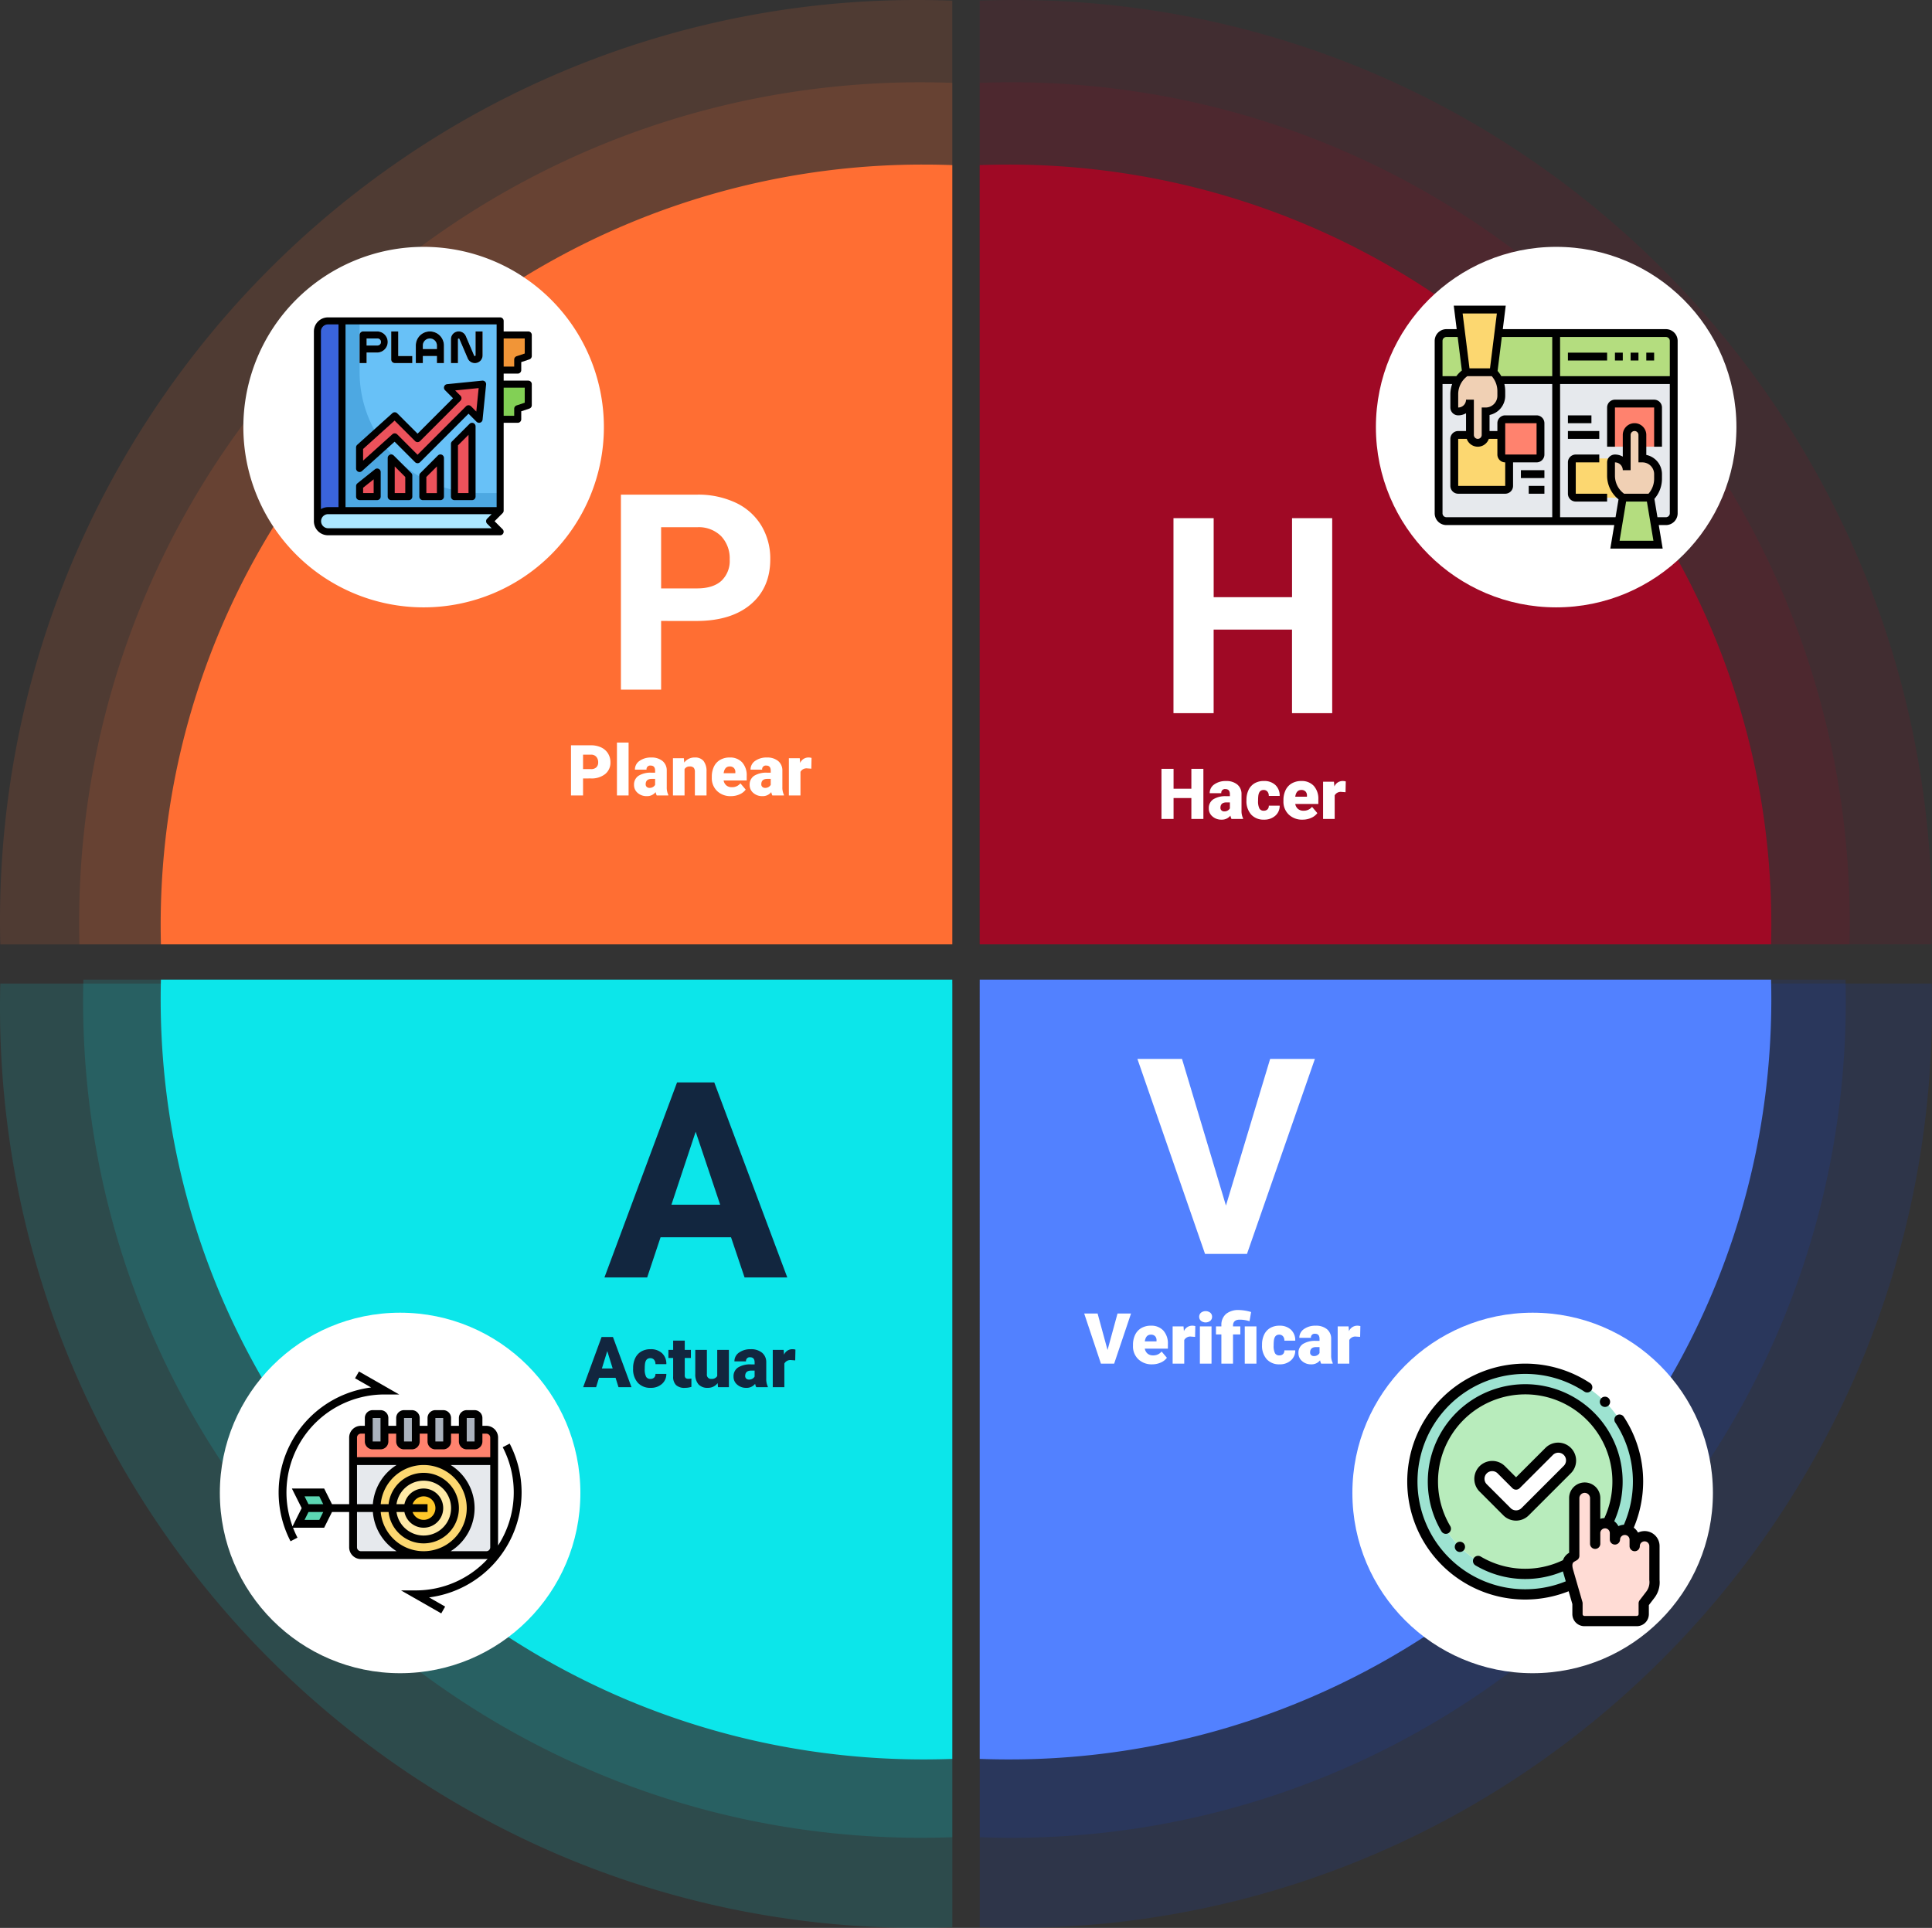 <svg xmlns="http://www.w3.org/2000/svg" width="493.004" height="491.996" viewBox="0 0 493.004 491.996">
  <rect x="0" y="0" width="493.004" height="491.996" fill="#333333" stroke="none"/>
  <g id="Grupo_987216" data-name="Grupo 987216" transform="translate(-548.901 -1310.004)">
    <path id="Trazado_734723" data-name="Trazado 734723" d="M243,0H.074C.025,1.923,0,3.958,0,6.049A237.409,237.409,0,0,0,4.758,53.4,234.076,234.076,0,0,0,18.4,97.5,235.174,235.174,0,0,0,40,137.413a236.883,236.883,0,0,0,28.6,34.77,236.107,236.107,0,0,0,34.662,28.689,233.749,233.749,0,0,0,39.779,21.662,232.349,232.349,0,0,0,43.96,13.69,235.34,235.34,0,0,0,47.2,4.773c2.919,0,5.885-.056,8.813-.164V0Z" transform="translate(1041.905 1551.002) rotate(180)" fill="#9f0925" opacity="0.137"/>
    <path id="Trazado_734713" data-name="Trazado 734713" d="M243,241H.074C.025,239.075,0,237.04,0,234.949A237.409,237.409,0,0,1,4.758,187.6,234.114,234.114,0,0,1,40,103.585a235.8,235.8,0,0,1,63.258-63.459A232.693,232.693,0,0,1,234.189,0c2.919,0,5.885.056,8.813.164V241Z" transform="translate(1041.905 1802) rotate(180)" fill="#1448d3" opacity="0.137"/>
    <path id="Trazado_734724" data-name="Trazado 734724" d="M243,241H.074C.025,239.075,0,237.04,0,234.949A237.409,237.409,0,0,1,4.758,187.6,234.114,234.114,0,0,1,40,103.585a235.8,235.8,0,0,1,63.258-63.459A232.693,232.693,0,0,1,234.189,0c2.919,0,5.885.056,8.813.164V241Z" transform="translate(548.901 1310.004)" fill="#ff6e33" opacity="0.137"/>
    <path id="Trazado_734718" data-name="Trazado 734718" d="M243,0H.074C.025,1.923,0,3.958,0,6.049A237.409,237.409,0,0,0,4.758,53.4,234.076,234.076,0,0,0,18.4,97.5,235.175,235.175,0,0,0,40,137.413a236.883,236.883,0,0,0,28.6,34.77,236.107,236.107,0,0,0,34.662,28.689,233.749,233.749,0,0,0,39.779,21.662,232.349,232.349,0,0,0,43.96,13.69,235.34,235.34,0,0,0,47.2,4.773c2.919,0,5.885-.056,8.813-.164V0Z" transform="translate(548.901 1561.002)" fill="#0ce6ea" opacity="0.137"/>
    <path id="Trazado_734725" data-name="Trazado 734725" d="M-8448.188,11931.523h-222.743c-.044-1.755-.067-3.612-.067-5.521a215.794,215.794,0,0,1,4.363-43.225,212.974,212.974,0,0,1,12.512-40.259,214.345,214.345,0,0,1,19.8-36.435,216.5,216.5,0,0,1,26.219-31.739,216.257,216.257,0,0,1,31.782-26.189,214.575,214.575,0,0,1,36.475-19.774,213.688,213.688,0,0,1,40.307-12.5,216.727,216.727,0,0,1,43.274-4.357c2.677,0,5.4.052,8.081.15v219.848Z" transform="translate(9240.094 -10380.521)" fill="#ff6e33" opacity="0.137"/>
    <path id="Trazado_734719" data-name="Trazado 734719" d="M221.8,0H.067C.023,1.747,0,3.6,0,5.5A214.819,214.819,0,0,0,4.343,48.525,212.02,212.02,0,0,0,16.8,88.6a213.407,213.407,0,0,0,19.708,36.268,214.751,214.751,0,0,0,57.738,57.666,213.649,213.649,0,0,0,36.308,19.685,212.761,212.761,0,0,0,40.124,12.441A215.723,215.723,0,0,0,213.753,219c2.665,0,5.371-.051,8.044-.149V0Z" transform="translate(570.106 1560.002)" fill="#0ce6ea" opacity="0.137"/>
    <path id="Trazado_734726" data-name="Trazado 734726" d="M222,0H.067C.023,1.755,0,3.613,0,5.522A216.557,216.557,0,0,0,4.347,48.747,213.555,213.555,0,0,0,16.814,89.006a214.628,214.628,0,0,0,19.726,36.434,216.277,216.277,0,0,0,26.124,31.74A215.665,215.665,0,0,0,94.33,183.369a213.6,213.6,0,0,0,36.342,19.775,212.392,212.392,0,0,0,40.161,12.5A215.165,215.165,0,0,0,213.95,220c2.667,0,5.376-.051,8.052-.15V0Z" transform="translate(1020.905 1551.002) rotate(180)" fill="#9f0925" opacity="0.137"/>
    <path id="Trazado_734714" data-name="Trazado 734714" d="M221,219H.067C.023,217.251,0,215.4,0,213.5a215.564,215.564,0,0,1,4.327-43.028A212.648,212.648,0,0,1,36.375,94.129,214.366,214.366,0,0,1,93.905,36.463,211.759,211.759,0,0,1,212.987,0c2.655,0,5.352.051,8.015.149V219Z" transform="translate(1019.905 1779) rotate(180)" fill="#1448d3" opacity="0.137"/>
    <path id="Trazado_734727" data-name="Trazado 734727" d="M202,199H.063C.021,197.347,0,195.667,0,194a194.767,194.767,0,0,1,3.955-39.1A192.622,192.622,0,0,1,33.247,85.533,194.6,194.6,0,0,1,194.675,0c2.438,0,4.9.045,7.325.134V199Z" transform="translate(589.903 1352.002)" fill="#ff6e33"/>
    <path id="Trazado_734728" data-name="Trazado 734728" d="M202,0H.063C.021,1.653,0,3.333,0,5A194.746,194.746,0,0,0,3.955,44.1,192.531,192.531,0,0,0,15.3,80.511a193.878,193.878,0,0,0,17.948,32.955,195.589,195.589,0,0,0,23.772,28.711,195.973,195.973,0,0,0,28.811,23.69A194.974,194.974,0,0,0,118.9,183.754a194.179,194.179,0,0,0,36.542,11.3A196.729,196.729,0,0,0,194.676,199c2.437,0,4.9-.045,7.324-.134V0Z" transform="translate(1000.903 1551.002) rotate(180)" fill="#9f0925"/>
    <path id="Trazado_734732" data-name="Trazado 734732" d="M14.7-17.534V0H4.443V-49.766H23.857a22.461,22.461,0,0,1,9.861,2.051,15.112,15.112,0,0,1,6.545,5.828,16.249,16.249,0,0,1,2.29,8.6q0,7.314-5.007,11.536t-13.86,4.221Zm0-8.306h9.16q4.067,0,6.2-1.914A6.962,6.962,0,0,0,32.2-33.223a8.209,8.209,0,0,0-2.153-5.913A8.044,8.044,0,0,0,24.1-41.46H14.7Z" transform="translate(702.903 1486.002)" fill="#fff"/>
    <path id="Trazado_734731" data-name="Trazado 734731" d="M44.946,0H34.692V-21.328h-20V0H4.443V-49.766H14.7V-29.6h20V-49.766H44.946Z" transform="translate(843.903 1492.002)" fill="#fff"/>
    <path id="Trazado_734720" data-name="Trazado 734720" d="M202,0H.063C.021,1.653,0,3.333,0,5A194.746,194.746,0,0,0,3.955,44.1,192.531,192.531,0,0,0,15.3,80.511a193.878,193.878,0,0,0,17.948,32.955,195.589,195.589,0,0,0,23.772,28.711,195.973,195.973,0,0,0,28.811,23.69A194.974,194.974,0,0,0,118.9,183.754a194.179,194.179,0,0,0,36.542,11.3A196.729,196.729,0,0,0,194.676,199c2.437,0,4.9-.045,7.324-.134V0Z" transform="translate(589.903 1560.002)" fill="#0ce6ea"/>
    <path id="Trazado_734715" data-name="Trazado 734715" d="M202,199H.063C.021,197.347,0,195.667,0,194a194.746,194.746,0,0,1,3.955-39.1A192.616,192.616,0,0,1,33.247,85.533,194.6,194.6,0,0,1,194.676,0c2.437,0,4.9.045,7.324.134V199Z" transform="translate(1000.903 1759.002) rotate(180)" fill="#5281ff"/>
    <path id="Trazado_734722" data-name="Trazado 734722" d="M32.539-10.254H14.561L11.143,0H.239L18.765-49.766h9.5L46.895,0h-10.9ZM17.329-18.56H29.771L23.516-37.187Z" transform="translate(702.903 1636.002)" fill="#12263f"/>
    <path id="Trazado_734716" data-name="Trazado 734716" d="M22.832-12.339,34.111-49.766H45.527L28.2,0H17.5L.239-49.766H11.621Z" transform="translate(838.903 1630.002)" fill="#fff"/>
    <path id="Trazado_734730" data-name="Trazado 734730" d="M6.78,14.658V19H3.7V6.2H8.8a5.948,5.948,0,0,1,2.6.541,4.074,4.074,0,0,1,1.749,1.538,4.2,4.2,0,0,1,.62,2.263,3.7,3.7,0,0,1-1.34,2.993,5.561,5.561,0,0,1-3.678,1.121Zm0-2.382H8.8a1.906,1.906,0,0,0,1.367-.448,1.665,1.665,0,0,0,.47-1.266,2.059,2.059,0,0,0-.483-1.433,1.712,1.712,0,0,0-1.318-.545H6.78ZM18.4,19H15.429V5.5H18.4Zm7.181,0a3.344,3.344,0,0,1-.281-.853,2.754,2.754,0,0,1-2.285,1.028,3.374,3.374,0,0,1-2.285-.813,2.588,2.588,0,0,1-.94-2.043,2.66,2.66,0,0,1,1.143-2.338,5.821,5.821,0,0,1,3.322-.791h.914v-.5q0-1.316-1.134-1.316a.927.927,0,0,0-1.055,1.042H20.017a2.655,2.655,0,0,1,1.173-2.239,4.931,4.931,0,0,1,2.993-.86,4.323,4.323,0,0,1,2.874.888,3.086,3.086,0,0,1,1.081,2.435v4.21a4.311,4.311,0,0,0,.4,2V19Zm-1.854-1.934a1.652,1.652,0,0,0,.918-.237,1.487,1.487,0,0,0,.523-.536V14.772h-.861q-1.547,0-1.547,1.389a.848.848,0,0,0,.272.655A.986.986,0,0,0,23.726,17.066ZM32.5,9.49l.1,1.116A3.225,3.225,0,0,1,35.31,9.314a2.713,2.713,0,0,1,2.219.888,4.226,4.226,0,0,1,.76,2.672V19H35.318V13a1.6,1.6,0,0,0-.29-1.059,1.342,1.342,0,0,0-1.055-.338,1.413,1.413,0,0,0-1.292.686V19H29.72V9.49Zm12.032,9.686a4.889,4.889,0,0,1-3.542-1.305,4.507,4.507,0,0,1-1.354-3.4v-.246a5.84,5.84,0,0,1,.541-2.575,3.955,3.955,0,0,1,1.578-1.727,4.763,4.763,0,0,1,2.461-.611,4.117,4.117,0,0,1,3.164,1.244,4.887,4.887,0,0,1,1.16,3.467v1.151H42.648a2.135,2.135,0,0,0,.694,1.257,2.066,2.066,0,0,0,1.389.457,2.662,2.662,0,0,0,2.2-.984l1.354,1.6a3.784,3.784,0,0,1-1.569,1.217A5.3,5.3,0,0,1,44.529,19.176ZM44.2,11.6q-1.3,0-1.547,1.723h2.988v-.229a1.467,1.467,0,0,0-.36-1.1A1.434,1.434,0,0,0,44.2,11.6ZM55.085,19a3.344,3.344,0,0,1-.281-.853,2.754,2.754,0,0,1-2.285,1.028,3.374,3.374,0,0,1-2.285-.813,2.588,2.588,0,0,1-.94-2.043,2.66,2.66,0,0,1,1.143-2.338,5.821,5.821,0,0,1,3.322-.791h.914v-.5q0-1.316-1.134-1.316a.927.927,0,0,0-1.055,1.042H49.521a2.655,2.655,0,0,1,1.173-2.239,4.931,4.931,0,0,1,2.993-.86,4.323,4.323,0,0,1,2.874.888,3.086,3.086,0,0,1,1.081,2.435v4.21a4.311,4.311,0,0,0,.4,2V19ZM53.23,17.066a1.652,1.652,0,0,0,.918-.237,1.487,1.487,0,0,0,.523-.536V14.772h-.861q-1.547,0-1.547,1.389a.848.848,0,0,0,.272.655A.986.986,0,0,0,53.23,17.066Zm11.8-4.9-.976-.07a1.752,1.752,0,0,0-1.793.879V19H59.3V9.49h2.777l.1,1.222a2.294,2.294,0,0,1,2.083-1.4,2.888,2.888,0,0,1,.826.105Z" transform="translate(690.903 1494.002)" fill="#fff"/>
    <path id="Trazado_734729" data-name="Trazado 734729" d="M14.077,19H11.009V13.656H6.465V19H3.38V6.2H6.465v5.08h4.544V6.2h3.067Zm7.172,0a3.344,3.344,0,0,1-.281-.853,2.754,2.754,0,0,1-2.285,1.028,3.374,3.374,0,0,1-2.285-.813,2.588,2.588,0,0,1-.94-2.043A2.66,2.66,0,0,1,16.6,13.981a5.821,5.821,0,0,1,3.322-.791h.914v-.5q0-1.316-1.134-1.316a.927.927,0,0,0-1.055,1.042H15.685a2.655,2.655,0,0,1,1.173-2.239,4.931,4.931,0,0,1,2.993-.86,4.323,4.323,0,0,1,2.874.888,3.086,3.086,0,0,1,1.081,2.435v4.21a4.311,4.311,0,0,0,.4,2V19Zm-1.854-1.934a1.652,1.652,0,0,0,.918-.237,1.487,1.487,0,0,0,.523-.536V14.772h-.861q-1.547,0-1.547,1.389a.848.848,0,0,0,.272.655A.986.986,0,0,0,19.394,17.066Zm10.072-.176a1.317,1.317,0,0,0,.967-.338,1.241,1.241,0,0,0,.334-.945h2.777a3.288,3.288,0,0,1-1.121,2.566,4.168,4.168,0,0,1-2.887,1,4.22,4.22,0,0,1-3.27-1.3,5.125,5.125,0,0,1-1.2-3.6v-.123A5.792,5.792,0,0,1,25.6,11.6a3.872,3.872,0,0,1,1.534-1.7,4.573,4.573,0,0,1,2.373-.593,4.116,4.116,0,0,1,2.944,1.028,3.647,3.647,0,0,1,1.09,2.786H30.767A1.626,1.626,0,0,0,30.407,12a1.244,1.244,0,0,0-.967-.4q-1.151,0-1.345,1.468a10.357,10.357,0,0,0-.062,1.283,4.068,4.068,0,0,0,.343,1.986A1.187,1.187,0,0,0,29.466,16.891ZM39.4,19.176a4.889,4.889,0,0,1-3.542-1.305,4.507,4.507,0,0,1-1.354-3.4v-.246a5.84,5.84,0,0,1,.541-2.575,3.955,3.955,0,0,1,1.578-1.727,4.763,4.763,0,0,1,2.461-.611,4.117,4.117,0,0,1,3.164,1.244,4.887,4.887,0,0,1,1.16,3.467v1.151H37.517a2.135,2.135,0,0,0,.694,1.257,2.066,2.066,0,0,0,1.389.457,2.662,2.662,0,0,0,2.2-.984l1.354,1.6a3.784,3.784,0,0,1-1.569,1.217A5.3,5.3,0,0,1,39.4,19.176ZM39.064,11.6q-1.3,0-1.547,1.723h2.988v-.229a1.467,1.467,0,0,0-.36-1.1A1.434,1.434,0,0,0,39.064,11.6Zm11.285.571-.976-.07a1.752,1.752,0,0,0-1.793.879V19H44.619V9.49H47.4l.1,1.222a2.294,2.294,0,0,1,2.083-1.4,2.888,2.888,0,0,1,.826.105Z" transform="translate(841.903 1500.002)" fill="#fff"/>
    <path id="Trazado_734717" data-name="Trazado 734717" d="M9.618,15.52,12.167,6.2h3.445L11.306,19H7.931L3.659,6.2H7.078Zm11.391,3.656a4.889,4.889,0,0,1-3.542-1.305,4.507,4.507,0,0,1-1.354-3.4v-.246a5.84,5.84,0,0,1,.541-2.575,3.955,3.955,0,0,1,1.578-1.727,4.763,4.763,0,0,1,2.461-.611,4.117,4.117,0,0,1,3.164,1.244,4.887,4.887,0,0,1,1.16,3.467v1.151H19.128a2.135,2.135,0,0,0,.694,1.257,2.066,2.066,0,0,0,1.389.457,2.662,2.662,0,0,0,2.2-.984l1.354,1.6a3.784,3.784,0,0,1-1.569,1.217A5.3,5.3,0,0,1,21.009,19.176ZM20.675,11.6q-1.3,0-1.547,1.723h2.988v-.229a1.467,1.467,0,0,0-.36-1.1A1.434,1.434,0,0,0,20.675,11.6Zm11.285.571-.976-.07a1.752,1.752,0,0,0-1.793.879V19H26.229V9.49h2.777l.1,1.222a2.294,2.294,0,0,1,2.083-1.4,2.888,2.888,0,0,1,.826.105ZM36.152,19H33.182V9.49h2.971ZM33.006,7.038A1.322,1.322,0,0,1,33.463,6a1.943,1.943,0,0,1,2.373,0,1.322,1.322,0,0,1,.457,1.037,1.322,1.322,0,0,1-.457,1.037,1.943,1.943,0,0,1-2.373,0A1.322,1.322,0,0,1,33.006,7.038ZM38.666,19V11.547h-1.38V9.49h1.38V9.174a3.631,3.631,0,0,1,1.248-2.909,4.987,4.987,0,0,1,3.243-.949,11.509,11.509,0,0,1,3.094.51l-.4,2.338-.492-.132a7.832,7.832,0,0,0-2.021-.255q-1.7,0-1.7,1.547V9.49H43.5v2.057H41.637V19Zm8.947,0H44.634V9.49h2.979Zm5.827-2.109a1.317,1.317,0,0,0,.967-.338,1.241,1.241,0,0,0,.334-.945h2.777A3.288,3.288,0,0,1,56.4,18.174a4.168,4.168,0,0,1-2.887,1,4.22,4.22,0,0,1-3.27-1.3,5.125,5.125,0,0,1-1.2-3.6v-.123a5.792,5.792,0,0,1,.532-2.544,3.872,3.872,0,0,1,1.534-1.7,4.573,4.573,0,0,1,2.373-.593,4.116,4.116,0,0,1,2.944,1.028,3.647,3.647,0,0,1,1.09,2.786H54.741A1.626,1.626,0,0,0,54.381,12a1.244,1.244,0,0,0-.967-.4q-1.151,0-1.345,1.468a10.357,10.357,0,0,0-.062,1.283,4.068,4.068,0,0,0,.343,1.986A1.187,1.187,0,0,0,53.44,16.891ZM64.128,19a3.344,3.344,0,0,1-.281-.853,2.754,2.754,0,0,1-2.285,1.028,3.374,3.374,0,0,1-2.285-.813,2.588,2.588,0,0,1-.94-2.043,2.66,2.66,0,0,1,1.143-2.338A5.821,5.821,0,0,1,62.8,13.19h.914v-.5q0-1.316-1.134-1.316a.927.927,0,0,0-1.055,1.042H58.564a2.655,2.655,0,0,1,1.173-2.239,4.931,4.931,0,0,1,2.993-.86A4.323,4.323,0,0,1,65.6,10.2a3.086,3.086,0,0,1,1.081,2.435v4.21a4.311,4.311,0,0,0,.4,2V19Zm-1.854-1.934a1.652,1.652,0,0,0,.918-.237,1.487,1.487,0,0,0,.523-.536V14.772h-.861q-1.547,0-1.547,1.389a.848.848,0,0,0,.272.655A.986.986,0,0,0,62.273,17.066Zm11.8-4.9L73.1,12.1a1.752,1.752,0,0,0-1.793.879V19H68.347V9.49h2.777l.1,1.222a2.294,2.294,0,0,1,2.083-1.4,2.888,2.888,0,0,1,.826.105Z" transform="translate(821.903 1639.002)" fill="#fff"/>
    <path id="Trazado_734721" data-name="Trazado 734721" d="M15.077,16.609H10.85L10.111,19h-3.3L11.509,6.2h2.9L19.138,19H15.824Zm-3.489-2.382h2.751l-1.38-4.438Zm12.366,2.663a1.317,1.317,0,0,0,.967-.338,1.241,1.241,0,0,0,.334-.945h2.777a3.288,3.288,0,0,1-1.121,2.566,4.168,4.168,0,0,1-2.887,1,4.22,4.22,0,0,1-3.27-1.3,5.125,5.125,0,0,1-1.2-3.6v-.123a5.792,5.792,0,0,1,.532-2.544,3.872,3.872,0,0,1,1.534-1.7A4.573,4.573,0,0,1,24,9.314a4.116,4.116,0,0,1,2.944,1.028,3.647,3.647,0,0,1,1.09,2.786H25.255A1.626,1.626,0,0,0,24.895,12a1.244,1.244,0,0,0-.967-.4q-1.151,0-1.345,1.468a10.357,10.357,0,0,0-.062,1.283,4.068,4.068,0,0,0,.343,1.986A1.187,1.187,0,0,0,23.954,16.891Zm8.78-9.765V9.49H34.3v2.057H32.734V15.9a1.111,1.111,0,0,0,.193.747,1.037,1.037,0,0,0,.765.211,4.345,4.345,0,0,0,.738-.053v2.118a5.466,5.466,0,0,1-1.67.255,3.1,3.1,0,0,1-2.259-.721,2.954,2.954,0,0,1-.729-2.188v-4.72H28.56V9.49h1.213V7.126Zm8.394,10.846a3.054,3.054,0,0,1-2.54,1.2,3,3,0,0,1-2.369-.91,3.826,3.826,0,0,1-.8-2.615V9.49h2.962v6.179a1.065,1.065,0,0,0,1.187,1.222,1.548,1.548,0,0,0,1.45-.729V9.49h2.979V19H41.216ZM50.972,19a3.344,3.344,0,0,1-.281-.853,2.754,2.754,0,0,1-2.285,1.028,3.374,3.374,0,0,1-2.285-.813,2.588,2.588,0,0,1-.94-2.043,2.66,2.66,0,0,1,1.143-2.338,5.821,5.821,0,0,1,3.322-.791h.914v-.5q0-1.316-1.134-1.316a.927.927,0,0,0-1.055,1.042H45.408a2.655,2.655,0,0,1,1.173-2.239,4.931,4.931,0,0,1,2.993-.86,4.323,4.323,0,0,1,2.874.888,3.086,3.086,0,0,1,1.081,2.435v4.21a4.311,4.311,0,0,0,.4,2V19Zm-1.854-1.934a1.652,1.652,0,0,0,.918-.237,1.487,1.487,0,0,0,.523-.536V14.772H49.7q-1.547,0-1.547,1.389a.848.848,0,0,0,.272.655A.986.986,0,0,0,49.117,17.066Zm11.8-4.9-.976-.07a1.752,1.752,0,0,0-1.793.879V19H55.19V9.49h2.777l.1,1.222a2.294,2.294,0,0,1,2.083-1.4,2.888,2.888,0,0,1,.826.105Z" transform="translate(690.903 1645.002)" fill="#12263f"/>
    <path id="Trazado_734733" data-name="Trazado 734733" d="M46,0A46,46,0,1,1,0,46,46,46,0,0,1,46,0Z" transform="translate(611 1373)" fill="#fff"/>
    <g id="Layer_32" data-name="Layer 32" transform="translate(628 1390)">
      <path id="Trazado_728472" data-name="Trazado 728472" d="M52,6h8.968v5.381l-2.69.9v2.69H52Z" transform="translate(-5.266 -0.516)" fill="#f19537"/>
      <path id="Trazado_728473" data-name="Trazado 728473" d="M52,20h8.968v5.381l-2.69.9v2.69H52Z" transform="translate(-5.266 -1.962)" fill="#82d055"/>
      <path id="Trazado_728474" data-name="Trazado 728474" d="M2,4.69A2.69,2.69,0,0,1,4.69,2H48.631V50.425l-2.69,2.69,2.69,2.69H4.69A2.69,2.69,0,0,1,2,53.115Z" transform="translate(-0.103 -0.103)" fill="#4da8e2"/>
      <path id="Trazado_728475" data-name="Trazado 728475" d="M2,4.69V53.115a2.668,2.668,0,0,0,.109.717l6.169-3.408V2H4.69A2.69,2.69,0,0,0,2,4.69Z" transform="translate(-0.103 -0.103)" fill="#3a64db"/>
      <path id="Trazado_728476" data-name="Trazado 728476" d="M14,15.023A30.918,30.918,0,0,0,44.918,45.941H49.87V2H14Z" transform="translate(-1.342 -0.103)" fill="#68c1f7"/>
      <path id="Trazado_728477" data-name="Trazado 728477" d="M4.69,61.381H48.631l-2.69-2.69L48.631,56H4.69a2.69,2.69,0,0,0,0,5.381Z" transform="translate(-0.103 -5.679)" fill="#abe7ff"/>
      <g id="Grupo_985865" data-name="Grupo 985865" transform="translate(12.658 18.038)">
        <path id="Trazado_728478" data-name="Trazado 728478" d="M14,41.522l8.968-8.071L28.8,39.28l13-13,2.69,2.69.9-8.968-8.968.9,2.69,2.69L28.8,33.9l-5.829-5.829L14,36.142Z" transform="translate(-14 -20)" fill="#ec525b"/>
        <path id="Trazado_728479" data-name="Trazado 728479" d="M18.484,51.277V45L14,48.587v2.69Z" transform="translate(-14 -22.581)" fill="#ec525b"/>
        <path id="Trazado_728480" data-name="Trazado 728480" d="M23,41v9.864h4.484V45.484Z" transform="translate(-14.929 -22.168)" fill="#ec525b"/>
        <path id="Trazado_728481" data-name="Trazado 728481" d="M36.484,41v9.864H32V45.484Z" transform="translate(-15.858 -22.168)" fill="#ec525b"/>
        <path id="Trazado_728482" data-name="Trazado 728482" d="M41,36.484V49.935h4.484V32Z" transform="translate(-16.788 -21.239)" fill="#ec525b"/>
      </g>
      <path id="Trazado_728483" data-name="Trazado 728483" d="M18.484,5H14.9a.9.9,0,0,0-.9.9v7.174h1.794v-2.69h2.69a2.69,2.69,0,0,0,0-5.381Zm0,3.587h-2.69V6.794h2.69a.9.9,0,1,1,0,1.794Z" transform="translate(-1.342 -0.413)" fill="#f2f2f2"/>
      <path id="Trazado_728484" data-name="Trazado 728484" d="M24.794,5H23v7.174a.9.9,0,0,0,.9.9h4.484V11.277H24.794Z" transform="translate(-2.271 -0.413)" fill="#f2f2f2"/>
      <path id="Trazado_728485" data-name="Trazado 728485" d="M33.587,5A3.587,3.587,0,0,0,30,8.587v4.484h1.793V11.277h3.587v1.794h1.794V8.587A3.587,3.587,0,0,0,33.587,5ZM31.794,9.484v-.9a1.794,1.794,0,1,1,3.587,0v.9Z" transform="translate(-2.994 -0.413)" fill="#f2f2f2"/>
      <path id="Trazado_728486" data-name="Trazado 728486" d="M46.277,5v6.1a.19.19,0,0,1-.353.072L43.8,6.2a1.977,1.977,0,0,0-3.8.778v6.093h1.794V6.977a.19.19,0,0,1,.353-.072l2.129,4.966a1.977,1.977,0,0,0,3.8-.774V5Z" transform="translate(-4.027 -0.413)" fill="#f2f2f2"/>
      <path id="Trazado_728487" data-name="Trazado 728487" d="M13.532,42.238a.9.9,0,0,0,.965-.153l8.335-7.5,5.227,5.227a.9.9,0,0,0,1.268,0L41.7,27.441,43.752,29.5a.9.9,0,0,0,1.531-.544l.9-8.968A.9.9,0,0,0,45.2,19l-8.968.9a.9.9,0,0,0-.544,1.524l2.052,2.063-9.045,9.045L23.5,27.333a.9.9,0,0,0-1.234-.032L13.3,35.371a.9.9,0,0,0-.3.666v5.381a.9.9,0,0,0,.532.82Zm1.262-5.8L22.832,29.2l5.227,5.227a.9.9,0,0,0,1.268,0L39.64,24.117a.9.9,0,0,0,0-1.268L38.288,21.5l5.994-.6-.6,5.993L42.33,25.539a.9.9,0,0,0-1.268,0L28.693,37.908,23.5,32.714a.9.9,0,0,0-1.234-.032l-7.471,6.724Z" transform="translate(-1.239 -1.858)"/>
      <path id="Trazado_728488" data-name="Trazado 728488" d="M13.9,52.071h4.484a.9.9,0,0,0,.9-.9V44.9a.9.9,0,0,0-1.457-.7l-4.484,3.587a.9.9,0,0,0-.336.7v2.69A.9.9,0,0,0,13.9,52.071Zm.9-3.157,2.69-2.152v3.515h-2.69Z" transform="translate(-1.239 -4.44)"/>
      <path id="Trazado_728489" data-name="Trazado 728489" d="M23.531,40.263A.9.9,0,0,0,22,40.9v9.864a.9.9,0,0,0,.9.9h4.484a.9.9,0,0,0,.9-.9V45.381a.9.9,0,0,0-.263-.634Zm2.953,9.6h-2.69v-6.8l2.69,2.69Z" transform="translate(-2.168 -4.027)"/>
      <path id="Trazado_728490" data-name="Trazado 728490" d="M36.724,40.068a.9.9,0,0,0-.977.195l-4.484,4.484A.9.9,0,0,0,31,45.38v5.381a.9.9,0,0,0,.9.9h4.484a.9.9,0,0,0,.9-.9V40.9A.9.9,0,0,0,36.724,40.068Zm-1.24,9.8h-2.69V45.752l2.69-2.69Z" transform="translate(-3.097 -4.027)"/>
      <path id="Trazado_728491" data-name="Trazado 728491" d="M45.724,31.068a.9.9,0,0,0-.977.195l-4.484,4.484a.9.9,0,0,0-.263.634V49.832a.9.9,0,0,0,.9.9h4.484a.9.9,0,0,0,.9-.9V31.9A.9.9,0,0,0,45.724,31.068Zm-1.24,17.867h-2.69V36.752l2.69-2.69Z" transform="translate(-4.027 -3.097)"/>
      <path id="Trazado_728492" data-name="Trazado 728492" d="M15.794,10.381h2.69a2.69,2.69,0,0,0,0-5.381H14.9a.9.9,0,0,0-.9.9v7.174h1.794Zm0-3.587h2.69a.9.9,0,1,1,0,1.794h-2.69Z" transform="translate(-1.342 -0.413)"/>
      <path id="Trazado_728493" data-name="Trazado 728493" d="M23.9,13.071h4.484V11.277H24.794V5H23v7.174A.9.9,0,0,0,23.9,13.071Z" transform="translate(-2.271 -0.413)"/>
      <path id="Trazado_728494" data-name="Trazado 728494" d="M31.794,11.277h3.587v1.794h1.794V8.587a3.587,3.587,0,1,0-7.174,0v4.484h1.793Zm1.794-4.484a1.794,1.794,0,0,1,1.794,1.794v.9H31.794v-.9A1.794,1.794,0,0,1,33.587,6.794Z" transform="translate(-2.994 -0.413)"/>
      <path id="Trazado_728495" data-name="Trazado 728495" d="M41.794,6.977a.19.19,0,0,1,.353-.072l2.129,4.966a1.977,1.977,0,0,0,3.8-.774V5H46.277v6.1a.19.19,0,0,1-.353.072L43.8,6.2a1.977,1.977,0,0,0-3.8.778v6.093h1.794Z" transform="translate(-4.027 -0.413)"/>
      <path id="Trazado_728496" data-name="Trazado 728496" d="M55.7,4.587H49.425V1.9a.9.9,0,0,0-.9-.9H4.587A3.587,3.587,0,0,0,1,4.587V53.012A3.587,3.587,0,0,0,4.587,56.6H48.528a.9.9,0,0,0,.634-1.531l-2.056-2.056,2.056-2.056a.9.9,0,0,0,.263-.634V27.9h3.587a.9.9,0,0,0,.9-.9V24.962l2.077-.692a.9.9,0,0,0,.613-.851V18.038a.9.9,0,0,0-.9-.9H49.425V15.348h3.587a.9.9,0,0,0,.9-.9V12.408l2.077-.692a.9.9,0,0,0,.613-.851V5.484a.9.9,0,0,0-.9-.9ZM47.631,49.425H9.071V2.794h38.56ZM4.587,2.794h2.69V49.425H4.587a3.55,3.55,0,0,0-1.794.5V4.587A1.794,1.794,0,0,1,4.587,2.794Zm0,52.012a1.794,1.794,0,0,1,0-3.587H46.363l-1.16,1.16a.9.9,0,0,0,0,1.268l1.16,1.16Zm50.218-35.87v3.837l-2.077.692a.9.9,0,0,0-.613.851v1.794h-2.69V18.935Zm0-8.717-2.077.692a.9.9,0,0,0-.613.851v1.794h-2.69V6.381h5.381Z"/>
    </g>
    <g id="Grupo_985866" data-name="Grupo 985866">
      <ellipse id="Elipse_4740" data-name="Elipse 4740" cx="46" cy="46" rx="46" ry="46" transform="translate(900 1373)" fill="#fff"/>
      <g id="planificacion" transform="translate(914 1387)">
        <g id="Grupo_985890" data-name="Grupo 985890">
          <g id="Grupo_985880" data-name="Grupo 985880">
            <path id="Trazado_728508" data-name="Trazado 728508" d="M60,56H4a2,2,0,0,1-2-2V20H62V54A2,2,0,0,1,60,56Z" fill="#e6e9ed"/>
          </g>
          <g id="Grupo_985881" data-name="Grupo 985881">
            <path id="Trazado_728509" data-name="Trazado 728509" d="M60,8H4a2.006,2.006,0,0,0-2,2V20H62V10A2.006,2.006,0,0,0,60,8Z" fill="#b4dd7f"/>
          </g>
          <g id="Grupo_985882" data-name="Grupo 985882">
            <path id="Trazado_728510" data-name="Trazado 728510" d="M57,56l1,6H47l1-6,1-6h7Z" fill="#b4dd7f"/>
          </g>
          <g id="Grupo_985883" data-name="Grupo 985883">
            <path id="Trazado_728511" data-name="Trazado 728511" d="M49,50H37a1,1,0,0,1-1-1V41a1,1,0,0,1,1-1H47a1,1,0,0,0-1,1v3.39A6.768,6.768,0,0,0,49,50Z" fill="#fcd770"/>
          </g>
          <g id="Grupo_985884" data-name="Grupo 985884">
            <path id="Trazado_728512" data-name="Trazado 728512" d="M58,27V37H54V34a2.015,2.015,0,0,0-2-2,2.006,2.006,0,0,0-2,2v3H46V27a1,1,0,0,1,1-1H57A1,1,0,0,1,58,27Z" fill="#ff826e"/>
          </g>
          <g id="Grupo_985885" data-name="Grupo 985885">
            <path id="Trazado_728513" data-name="Trazado 728513" d="M18,2l-.75,6L16,18H9L7.75,8,7,2Z" fill="#fcd770"/>
          </g>
          <g id="Grupo_985886" data-name="Grupo 985886">
            <path id="Trazado_728514" data-name="Trazado 728514" d="M58,44v1.17A6.835,6.835,0,0,1,56,50H49a6.768,6.768,0,0,1-3-5.61V41a1,1,0,0,1,1-1,3,3,0,0,1,3,3V34a2.006,2.006,0,0,1,2-2,2.015,2.015,0,0,1,2,2v6a3.995,3.995,0,0,1,4,4Z" fill="#f0d0b4"/>
          </g>
          <g id="Grupo_985887" data-name="Grupo 985887">
            <path id="Trazado_728515" data-name="Trazado 728515" d="M28,31v8a1,1,0,0,1-1,1H19a1,1,0,0,1-1-1V31a1,1,0,0,1,1-1h8A1,1,0,0,1,28,31Z" fill="#ff826e"/>
          </g>
          <g id="Grupo_985888" data-name="Grupo 985888">
            <path id="Trazado_728516" data-name="Trazado 728516" d="M20,44v3a1,1,0,0,1-1,1H7a1,1,0,0,1-1-1V35a1,1,0,0,1,1-1h3a2.006,2.006,0,0,0,2,2,2.015,2.015,0,0,0,2-2h4v5a1,1,0,0,0,1,1h1Z" fill="#fcd770"/>
          </g>
          <g id="Grupo_985889" data-name="Grupo 985889">
            <path id="Trazado_728517" data-name="Trazado 728517" d="M18,22.83V24a3.995,3.995,0,0,1-4,4v6a2.015,2.015,0,0,1-2,2,2.006,2.006,0,0,1-2-2V25a3,3,0,0,1-3,3,1,1,0,0,1-1-1V23.61A6.763,6.763,0,0,1,9,18h7a6.9,6.9,0,0,1,2,4.83Z" fill="#f0d0b4"/>
          </g>
        </g>
        <g id="Grupo_985891" data-name="Grupo 985891">
          <path id="Trazado_728518" data-name="Trazado 728518" d="M60,7H18.383l.75-6H5.867l.75,6H4a3,3,0,0,0-3,3V54a3,3,0,0,0,3,3H46.82l-1,6H59.181l-1-6H60a3,3,0,0,0,3-3V10A3,3,0,0,0,60,7Zm1,3v9H33V9H60A1,1,0,0,1,61,10ZM31,9V19H18a7.852,7.852,0,0,0-.947-1.33L18.133,9ZM19,41v6H7V35H9.184a2.982,2.982,0,0,0,5.632,0H17v4A2,2,0,0,0,19,41Zm0-2V31h8v8ZM13,27v7a1,1,0,0,1-2,0V25H9a2,2,0,0,1-2,2V23.6A5.717,5.717,0,0,1,9.334,19h6.225A5.788,5.788,0,0,1,17,22.829V24a3,3,0,0,1-3,3ZM16.867,3l-1.75,14H9.883L8.133,3ZM4,9H6.867l1.069,8.555A7.751,7.751,0,0,0,6.53,19H3V10A1,1,0,0,1,4,9ZM3,54V21H5.46A7.728,7.728,0,0,0,5,23.6V27a2,2,0,0,0,2,2,3.97,3.97,0,0,0,2-.537V33H7a2,2,0,0,0-2,2V47a2,2,0,0,0,2,2H19a2,2,0,0,0,2-2V41h6a2,2,0,0,0,2-2V31a2,2,0,0,0-2-2H19a2,2,0,0,0-2,2v2H15V28.9A5.009,5.009,0,0,0,19,24V22.829A7.841,7.841,0,0,0,18.777,21H31V55H4a1,1,0,0,1-1-1ZM54,41a3,3,0,0,1,3,3v1.171A5.788,5.788,0,0,1,55.559,49H49.334A5.717,5.717,0,0,1,47,44.4V41a2,2,0,0,1,2,2h2V34a1,1,0,0,1,2,0v7ZM48.181,61l1.666-10h5.307L56.82,61ZM60,55H57.847l-.782-4.688A7.767,7.767,0,0,0,59,45.171V44a5.008,5.008,0,0,0-4-4.9V34a3,3,0,0,0-6,0v5.537A3.97,3.97,0,0,0,47,39a2,2,0,0,0-2,2v3.4a7.708,7.708,0,0,0,2.915,6.034L47.153,55H33V21H61V54A1,1,0,0,1,60,55Z"/>
          <path id="Trazado_728519" data-name="Trazado 728519" d="M47,13h2v2H47Z"/>
          <path id="Trazado_728520" data-name="Trazado 728520" d="M51,13h2v2H51Z"/>
          <path id="Trazado_728521" data-name="Trazado 728521" d="M55,13h2v2H55Z"/>
          <path id="Trazado_728522" data-name="Trazado 728522" d="M35,13H45v2H35Z"/>
          <path id="Trazado_728523" data-name="Trazado 728523" d="M37,41h6V39H37a2,2,0,0,0-2,2v8a2,2,0,0,0,2,2h8V49H37Z"/>
          <path id="Trazado_728524" data-name="Trazado 728524" d="M57,25H47a2,2,0,0,0-2,2V37h2V27H57V37h2V27A2,2,0,0,0,57,25Z"/>
          <path id="Trazado_728525" data-name="Trazado 728525" d="M35,29h6v2H35Z"/>
          <path id="Trazado_728526" data-name="Trazado 728526" d="M35,33h8v2H35Z"/>
          <path id="Trazado_728527" data-name="Trazado 728527" d="M25,47h4v2H25Z"/>
          <path id="Trazado_728528" data-name="Trazado 728528" d="M23,43h6v2H23Z"/>
        </g>
      </g>
    </g>
    <g id="Grupo_985879" data-name="Grupo 985879">
      <ellipse id="Elipse_4741" data-name="Elipse 4741" cx="46" cy="46" rx="46" ry="46" transform="translate(605 1645)" fill="#fff"/>
      <g id="objetivo" transform="translate(619 1658.868)">
        <g id="Grupo_985878" data-name="Grupo 985878">
          <g id="Grupo_985867" data-name="Grupo 985867">
            <path id="Trazado_728497" data-name="Trazado 728497" d="M54,48H22a2,2,0,0,1-2-2V24H56V46A2,2,0,0,1,54,48Z" fill="#e6e9ed"/>
          </g>
          <g id="Grupo_985868" data-name="Grupo 985868">
            <path id="Trazado_728498" data-name="Trazado 728498" d="M26,36A12,12,0,1,1,38,48,12,12,0,0,1,26,36Z" fill="#fcd770"/>
          </g>
          <g id="Grupo_985869" data-name="Grupo 985869">
            <path id="Trazado_728499" data-name="Trazado 728499" d="M30,36a8,8,0,1,1,8,8A8,8,0,0,1,30,36Z" fill="#ffeaa7"/>
          </g>
          <g id="Grupo_985870" data-name="Grupo 985870">
            <circle id="Elipse_5903" data-name="Elipse 5903" cx="4" cy="4" r="4" transform="translate(34 32)" fill="#ffc729"/>
          </g>
          <g id="Grupo_985871" data-name="Grupo 985871">
            <path id="Trazado_728500" data-name="Trazado 728500" d="M54,16H22a2.006,2.006,0,0,0-2,2v6H56V18A2.006,2.006,0,0,0,54,16Z" fill="#ff826e"/>
          </g>
          <g id="Grupo_985872" data-name="Grupo 985872">
            <path id="Trazado_728501" data-name="Trazado 728501" d="M12,32l2,4H8L6,32Z" fill="#5cd6b3"/>
          </g>
          <g id="Grupo_985873" data-name="Grupo 985873">
            <path id="Trazado_728502" data-name="Trazado 728502" d="M14,36l-2,4H6l2-4h6Z" fill="#5cd6b3"/>
          </g>
          <g id="Grupo_985874" data-name="Grupo 985874">
            <path id="Trazado_728503" data-name="Trazado 728503" d="M52,16v3a1,1,0,0,1-1,1H49a1,1,0,0,1-1-1V13a1,1,0,0,1,1-1h2a1,1,0,0,1,1,1Z" fill="#aab2bd"/>
          </g>
          <g id="Grupo_985875" data-name="Grupo 985875">
            <path id="Trazado_728504" data-name="Trazado 728504" d="M44,16v3a1,1,0,0,1-1,1H41a1,1,0,0,1-1-1V13a1,1,0,0,1,1-1h2a1,1,0,0,1,1,1Z" fill="#aab2bd"/>
          </g>
          <g id="Grupo_985876" data-name="Grupo 985876">
            <path id="Trazado_728505" data-name="Trazado 728505" d="M36,16v3a1,1,0,0,1-1,1H33a1,1,0,0,1-1-1V13a1,1,0,0,1,1-1h2a1,1,0,0,1,1,1Z" fill="#aab2bd"/>
          </g>
          <g id="Grupo_985877" data-name="Grupo 985877">
            <path id="Trazado_728506" data-name="Trazado 728506" d="M28,16v3a1,1,0,0,1-1,1H25a1,1,0,0,1-1-1V13a1,1,0,0,1,1-1h2a1,1,0,0,1,1,1Z" fill="#aab2bd"/>
          </g>
        </g>
        <path id="Trazado_728507" data-name="Trazado 728507" d="M63,32a27.066,27.066,0,0,0-3.042-12.462l-1.773.925A24.975,24.975,0,0,1,57,45.539V18a3,3,0,0,0-3-3H53V13a2,2,0,0,0-2-2H49a2,2,0,0,0-2,2v2H45V13a2,2,0,0,0-2-2H41a2,2,0,0,0-2,2v2H37V13a2,2,0,0,0-2-2H33a2,2,0,0,0-2,2v2H29V13a2,2,0,0,0-2-2H25a2,2,0,0,0-2,2v2H22a3,3,0,0,0-3,3V35H14.618l-2-4H4.382l2.5,5L4.55,40.665A25,25,0,0,1,28,7h3.766L21.5,1.132,20.5,2.868l4.1,2.344A27.012,27.012,0,0,0,4.042,44.462l1.773-.924A24.653,24.653,0,0,1,4.677,41h7.941l2-4H19v9a3,3,0,0,0,3,3H54a2.96,2.96,0,0,0,.341-.034A24.936,24.936,0,0,1,36,57H32.234L42.5,62.868l.992-1.736-4.1-2.344A27.041,27.041,0,0,0,63,32ZM11.382,33l1,2H8.618l-1-2Zm0,6H7.618l1-2h3.764ZM49,13h2v6H49Zm-8,0h2v6H41Zm-8,0h2v6H33Zm-8,0h2v6H25Zm-3,4h1v2a2,2,0,0,0,2,2h2a2,2,0,0,0,2-2V17h2v2a2,2,0,0,0,2,2h2a2,2,0,0,0,2-2V17h2v2a2,2,0,0,0,2,2h2a2,2,0,0,0,2-2V17h2v2a2,2,0,0,0,2,2h2a2,2,0,0,0,2-2V17h1a1,1,0,0,1,1,1v5H21V18A1,1,0,0,1,22,17Zm7.059,20a9,9,0,1,0,0-2H27.051a11,11,0,1,1,0,2ZM33.1,37a5,5,0,1,0,0-2H31.08a7,7,0,1,1,0,2Zm2.083-2a3,3,0,1,1,0,2H39V35ZM21,25H31.1a12.991,12.991,0,0,0-6.053,10H21Zm1,22a1,1,0,0,1-1-1V37h4.051A12.991,12.991,0,0,0,31.1,47Zm22.9,0a12.964,12.964,0,0,0,0-22H55V46a1,1,0,0,1-1,1Z"/>
      </g>
    </g>
    <g id="Grupo_985894" data-name="Grupo 985894">
      <ellipse id="Elipse_4742" data-name="Elipse 4742" cx="46" cy="46" rx="46" ry="46" transform="translate(894 1645)" fill="#fff"/>
      <g id="verificar" transform="translate(898 1658)">
        <g id="Grupo_985892" data-name="Grupo 985892" transform="translate(11.309 1.309)">
          <path id="Trazado_728529" data-name="Trazado 728529" d="M331.643,251.055a2.512,2.512,0,0,0-2.521,2.488v-8.9a2.669,2.669,0,0,0-5.338,0v14.727l-.557.317a2.226,2.226,0,0,0-1.2,1.7,4.677,4.677,0,0,0,.188,1.836l.985,3.411,1.409,4.875v2.764a1.773,1.773,0,0,0,1.78,1.756h13.346a1.773,1.773,0,0,0,1.78-1.756v-2.764l1.615-2.113a5.188,5.188,0,0,0,1.117-3.833v-8.7a2.521,2.521,0,0,0-5.042,0v-1.626a2.505,2.505,0,0,0-1.944-2.422,2.538,2.538,0,0,0-.577-.066,2.512,2.512,0,0,0-2.521,2.488v-1.692a2.518,2.518,0,0,0-2.521-2.488Z" transform="translate(-282.479 -211.642)" fill="#ffdcd5" fill-rule="evenodd"/>
          <path id="Trazado_728530" data-name="Trazado 728530" d="M59.55,59.746A23.557,23.557,0,1,1,69.777,49.488,2.5,2.5,0,0,1,71.685,51.9v1.692a2.524,2.524,0,0,1,3.1-2.422,28.792,28.792,0,1,0-14.06,13.821l-.985-3.411a4.678,4.678,0,0,1-.188-1.835Z" transform="translate(-20 -10)" fill="#9de3d1" fill-rule="evenodd"/>
          <path id="Trazado_728531" data-name="Trazado 728531" d="M83.556,97.112a23.554,23.554,0,0,0,10.759-2.6,2.226,2.226,0,0,1,1.2-1.7l.557-.317V77.761a2.669,2.669,0,0,1,5.338,0v8.9a2.512,2.512,0,0,1,2.521-2.488,2.54,2.54,0,0,1,.613.075A23.556,23.556,0,1,0,83.556,97.112Z" transform="translate(-54.765 -44.765)" fill="#b8ecbc" fill-rule="evenodd"/>
          <path id="Trazado_728532" data-name="Trazado 728532" d="M151.587,174.146a3.271,3.271,0,1,1,4.626-4.626l3.775,3.775,8.448-8.448a3.271,3.271,0,0,1,4.626,4.626L162.3,180.234a3.271,3.271,0,0,1-4.626,0Z" transform="translate(-133.534 -143.75)" fill="#fff" fill-rule="evenodd"/>
        </g>
        <g id="Grupo_985893" data-name="Grupo 985893" transform="translate(10 0)">
          <path id="Trazado_728533" data-name="Trazado 728533" d="M70.557,42.731a3.834,3.834,0,0,0-1.666.379A3.832,3.832,0,0,0,67.8,41.86,30.31,30.31,0,0,0,70.2,30.1a29.975,29.975,0,0,0-4.93-16.508,1.309,1.309,0,1,0-2.187,1.438,27.362,27.362,0,0,1,4.5,15.071,27.668,27.668,0,0,1-2.3,11.013,3.827,3.827,0,0,0-1.4.358,3.829,3.829,0,0,0-1.063-1.261,24.862,24.862,0,1,0-44.108,2.565,1.309,1.309,0,1,0,2.251-1.336A22.25,22.25,0,1,1,60.3,39.42a3.841,3.841,0,0,0-1.036.188V34.3a3.978,3.978,0,0,0-7.956,0V48.273a3.488,3.488,0,0,0-1.569,1.876,22.249,22.249,0,0,1-20.974-.906,1.309,1.309,0,1,0-1.336,2.251,24.853,24.853,0,0,0,22.3,1.524c.017.071.033.141.052.214l.006.02.665,2.3A27.481,27.481,0,1,1,40.1,2.617a27.359,27.359,0,0,1,15.072,4.5A1.309,1.309,0,1,0,56.609,4.93,30.1,30.1,0,0,0,18.816,51.383a30.094,30.094,0,0,0,32.369,6.7l.947,3.279v2.578A3.08,3.08,0,0,0,55.22,67H68.566a3.08,3.08,0,0,0,3.088-3.065V61.618L73,59.857a6.462,6.462,0,0,0,1.386-4.628v-8.7a3.818,3.818,0,0,0-3.83-3.8Zm1.212,12.5a3.937,3.937,0,0,1-.849,3.039l-1.615,2.113a1.309,1.309,0,0,0-.269.795v2.764a.466.466,0,0,1-.471.448H55.22a.466.466,0,0,1-.471-.448V61.175a1.306,1.306,0,0,0-.051-.363l-2.391-8.275c-.427-1.581.05-1.852.4-2.051l.557-.317a1.309,1.309,0,0,0,.661-1.137V34.3a1.361,1.361,0,0,1,2.721,0V45.933a1.309,1.309,0,1,0,2.617,0V43.21a1.213,1.213,0,0,1,2.425,0V44.9a1.309,1.309,0,0,0,2.617,0,1.213,1.213,0,0,1,2.425,0v1.626a1.309,1.309,0,1,0,2.617,0,1.213,1.213,0,0,1,2.425,0Z" transform="translate(-10 0)"/>
          <path id="Trazado_728534" data-name="Trazado 728534" d="M386.876,67.056a1.309,1.309,0,0,0,.925-2.234h0a1.309,1.309,0,1,0-.925,2.235Z" transform="translate(-336.418 -56.005)"/>
          <path id="Trazado_728535" data-name="Trazado 728535" d="M104.034,349.9a1.309,1.309,0,0,0,1-2.146h0a1.309,1.309,0,1,0-1,2.147Z" transform="translate(-90.59 -301.834)"/>
          <path id="Trazado_728536" data-name="Trazado 728536" d="M148.059,172.483a4.58,4.58,0,0,0,6.477,0L165.3,161.722a4.58,4.58,0,0,0-6.477-6.477l-7.522,7.522-2.849-2.849a4.58,4.58,0,0,0-6.477,6.477Zm-4.237-10.714a1.965,1.965,0,0,1,2.776,0l3.775,3.775a1.309,1.309,0,0,0,1.851,0l8.448-8.448a1.963,1.963,0,1,1,2.776,2.775l-10.761,10.761a1.965,1.965,0,0,1-2.776,0l-6.088-6.088A1.965,1.965,0,0,1,143.822,161.768Z" transform="translate(-123.535 -133.764)"/>
        </g>
      </g>
    </g>
  </g>
</svg>
